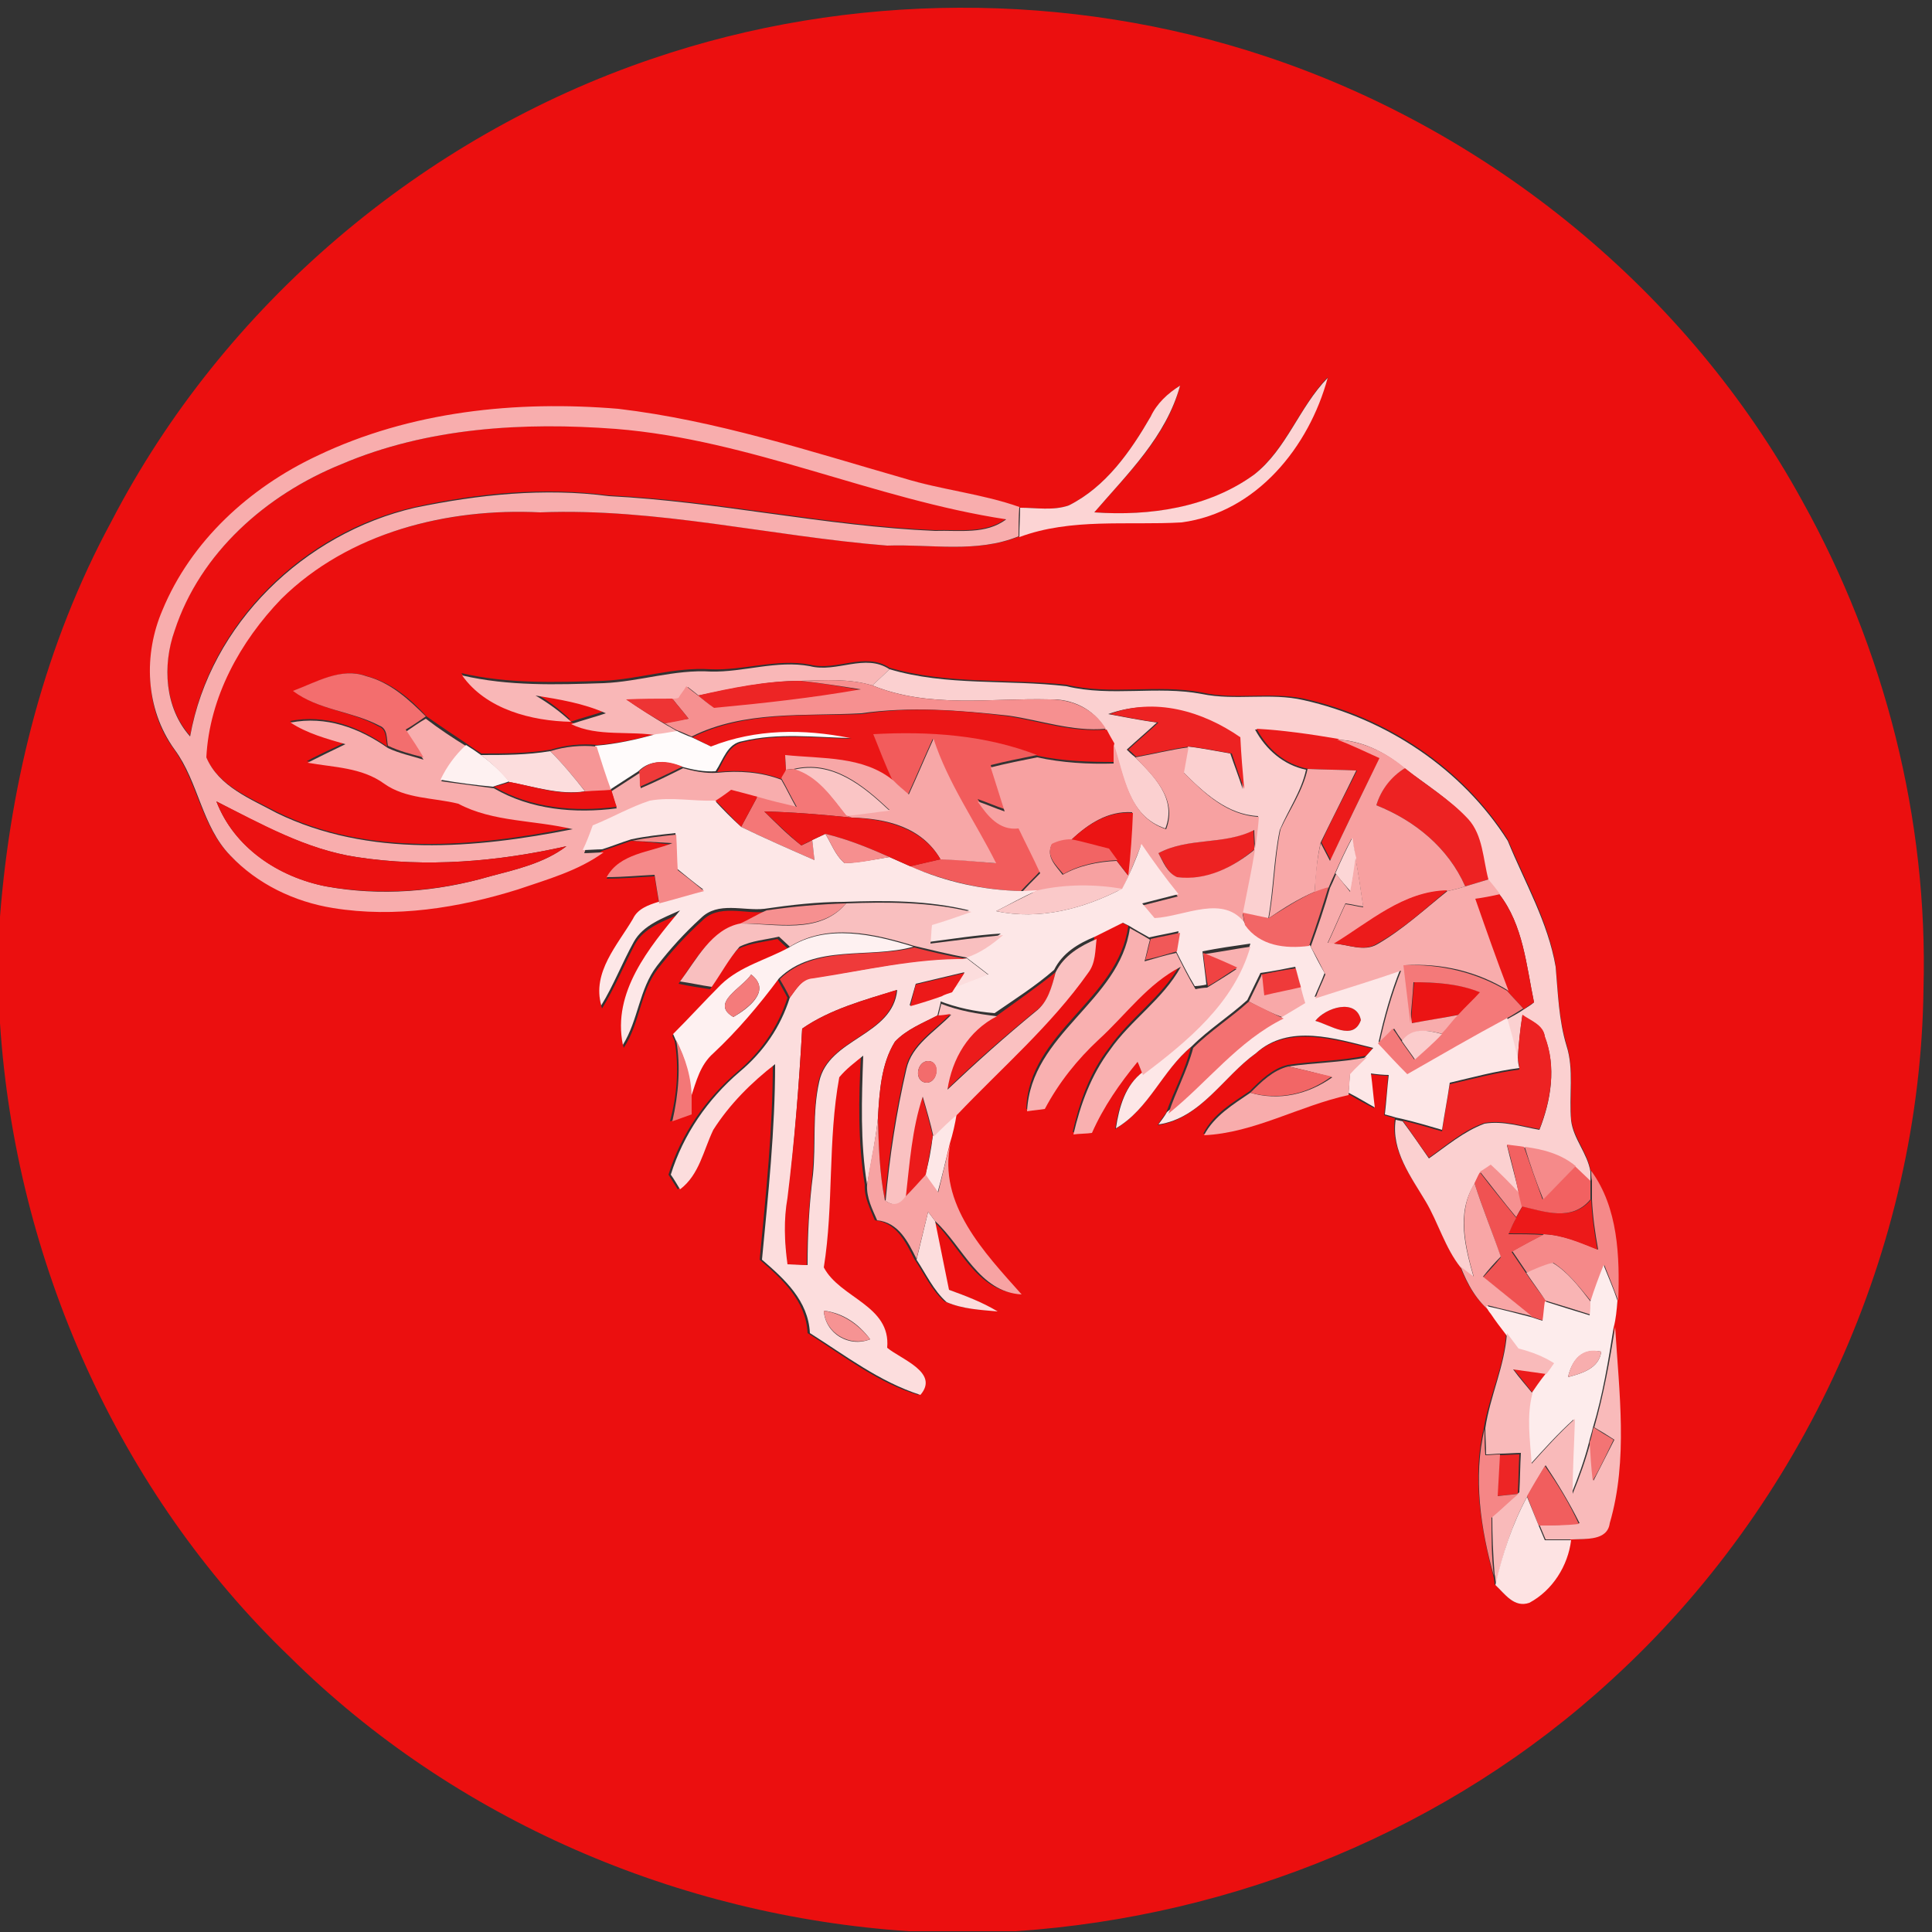<?xml version="1.0" encoding="utf-8"?>
<!-- Generator: Adobe Illustrator 26.0.3, SVG Export Plug-In . SVG Version: 6.00 Build 0)  -->
<svg version="1.1" id="Layer_1" xmlns="http://www.w3.org/2000/svg" xmlns:xlink="http://www.w3.org/1999/xlink" x="0px" y="0px"
	 viewBox="0 0 250 250" style="enable-background:new 0 0 250 250;" xml:space="preserve">
<rect x="0" y="0" width="250" height="250" fill="#333333" stroke="none"/>
<style type="text/css">
	.st0{fill:#EB0F0F;}
	.st1{fill:#FCD4D4;}
	.st2{fill:#F8ADAD;}
	.st3{fill:#F9B7B7;}
	.st4{fill:#F36E6E;}
	.st5{fill:#FBD0D0;}
	.st6{fill:#ED2525;}
	.st7{fill:#F69090;}
	.st8{fill:#EE3434;}
	.st9{fill:#EB1616;}
	.st10{fill:#ED2222;}
	.st11{fill:#FFFBFB;}
	.st12{fill:#EC1A1A;}
	.st13{fill:#F25C5C;}
	.st14{fill:#F7A7A7;}
	.st15{fill:#F7A1A1;}
	.st16{fill:#F7A0A0;}
	.st17{fill:#FEF1F1;}
	.st18{fill:#F69696;}
	.st19{fill:#FCDDDD;}
	.st20{fill:#EF3A3A;}
	.st21{fill:#FAC5C5;}
	.st22{fill:#F8A8A8;}
	.st23{fill:#F47777;}
	.st24{fill:#EB1111;}
	.st25{fill:#EC1616;}
	.st26{fill:#FDE7E7;}
	.st27{fill:#EB1515;}
	.st28{fill:#EB1414;}
	.st29{fill:#F58989;}
	.st30{fill:#F68F8F;}
	.st31{fill:#F26464;}
	.st32{fill:#FCD6D6;}
	.st33{fill:#F8ACAC;}
	.st34{fill:#FAC9C9;}
	.st35{fill:#F26666;}
	.st36{fill:#EC1B1B;}
	.st37{fill:#F9BFBF;}
	.st38{fill:#F9B0B0;}
	.st39{fill:#F15858;}
	.st40{fill:#FAC1C1;}
	.st41{fill:#F04343;}
	.st42{fill:#F47979;}
	.st43{fill:#EC1919;}
	.st44{fill:#F47B7B;}
	.st45{fill:#EB1313;}
	.st46{fill:#F37171;}
	.st47{fill:#FBCCCC;}
	.st48{fill:#F37777;}
	.st49{fill:#F36C6C;}
	.st50{fill:#F7A3A3;}
	.st51{fill:#F26161;}
	.st52{fill:#F58A8A;}
	.st53{fill:#F05252;}
	.st54{fill:#F8A6A6;}
	.st55{fill:#F9B4B4;}
	.st56{fill:#FDECEC;}
	.st57{fill:#F69393;}
	.st58{fill:#F9BABA;}
	.st59{fill:#F8AEAE;}
	.st60{fill:#F58686;}
	.st61{fill:#F37474;}
	.st62{fill:#F15E5E;}
	.st63{fill:#FDE3E3;}
</style>
<g id="_x23_eb0f0fff">
	<path class="st0" d="M84.4,7.6c25.5-8.7,53.9-8.8,79.4-0.3c29.2,9.7,54.6,30.5,69.4,57.5c10.7,19.2,16.3,41.2,15.7,63.1
		c-0.4,33.7-15.5,66.8-40.4,89.5c-21,19.3-48.7,30.6-77.1,32.5h-13.8c-29.8-2-58.8-14.4-80.1-35.5C15.3,193.1,2,163.1,0,132.4v-13.8
		c1.4-17.8,5.9-35.4,14.4-51.1C28.9,39.5,54.6,17.7,84.4,7.6 M162.3,61.4c-5.9,4.4-13.6,5.4-20.7,4.9c4.3-5,9.4-9.8,11.1-16.4
		c-1.6,1-2.9,2.3-3.8,4c-2.6,4.5-5.8,9.1-10.6,11.5c-2,0.7-4.2,0.3-6.3,0.3c-4.9-1.7-10-2.3-14.9-3.7c-12.2-3.5-24.4-7.5-37-9
		c-13.2-1.1-27,0.3-39,6.1c-8.7,4.1-16.3,11-20,20c-2.4,5.7-2.4,12.6,1.3,17.7c3.1,4.2,3.6,9.9,7.2,13.7c3.5,3.7,8.3,6,13.3,6.8
		c8,1.4,16.2,0.1,23.9-2.4c3.8-1.2,7.8-2.3,11.1-4.8c1.3-0.4,2.6-0.9,3.8-1.3c1.8,0.1,3.5,0.3,5.3,0.5c-3,1.1-6.8,1.3-8.5,4.4
		c2.1,0,4.1-0.2,6.2-0.3c0.2,1.2,0.4,2.5,0.6,3.7c-1.3,0.3-2.7,0.9-3.3,2.2c-2.1,3.4-5.4,6.9-4.1,11.2c1.6-2.6,2.8-5.5,4.2-8.2
		c1.2-2.3,3.8-3.1,6-4.1c-4,4.9-8.8,10.7-7.4,17.4c2.1-3.1,2.1-7.2,4.4-10.2c1.7-2.2,3.6-4.3,5.7-6.2c2.2-2.3,5.5-0.9,8.2-1.2
		c-1.2,0.5-2.3,1.2-3.4,1.8c-3.7,0.7-5.8,4.7-7.8,7.5c1.4,0.3,2.7,0.5,4.1,0.7c1.1-1.8,2.2-3.7,3.6-5.2c1.6-0.8,3.4-0.9,5.1-1.3
		c0.3,0.3,1.1,1,1.4,1.3c-2.9,1.7-6.3,2.5-8.8,4.8c-2.1,2.1-4.1,4.2-6.2,6.4l0.3,0.7c0.6,3.5,0.3,7-0.6,10.4
		c0.6-0.2,1.9-0.7,2.5-0.9c0-0.5,0-1.5,0-2.1c0.7-2,1.2-4.2,2.9-5.7c3.1-3,5.9-6.3,8.5-9.7c0.3,0.6,1,1.8,1.3,2.4
		c-1.2,3.8-3.5,7.1-6.5,9.6c-4.1,3.5-7.3,8.1-8.9,13.3c0.3,0.5,0.9,1.4,1.2,1.9c2.5-1.9,3-5.1,4.3-7.7c2.2-3.3,4.9-6.1,8-8.5
		c0,8.4-0.9,16.9-1.7,25.3c2.9,2.5,6,5.3,6.2,9.5c4.6,2.9,9,6.4,14.3,8c2.5-2.9-2.4-4.6-4.3-6.1c0.5-5.4-6.1-6.4-8.2-10.4
		c1.3-8.2,0.5-16.5,2-24.6c0.9-1.1,2-1.9,3.1-2.8c-0.3,5.6-0.4,11.2,0.5,16.7c-0.1,1.6,0.7,3.1,1.3,4.6c2.8,0.3,4,2.8,5.1,5
		c1.3,1.9,2.2,4,3.9,5.5c2.1,0.9,4.4,1.1,6.6,1.2c-2-1.2-4.1-2-6.3-2.8c-0.6-3-1.2-5.9-1.8-8.9c3.5,3.3,5.6,9.2,11.2,9.5
		c-4.8-5.4-10.9-11.7-9.2-19.6c0.3-1.3,0.6-2.6,0.9-3.9c5.7-6,12.1-11.5,16.9-18.3c1-1.2,0.9-2.9,1.1-4.4c1.2-0.6,2.4-1.2,3.6-1.8
		l0.8,0.4c-1.3,9.6-12.9,13.7-13.2,23.7c0.6-0.1,1.7-0.2,2.3-0.3c1.8-3.4,4.2-6.4,7-9c3.5-3.2,6.3-7.2,10.6-9.4
		c-2.3,4.2-6.5,6.9-9.2,10.8c-2.5,3.2-3.8,7-4.7,10.9c0.6-0.1,1.8-0.1,2.4-0.2c1.4-3.4,3.5-6.4,5.9-9.2c0.2,0.4,0.5,1.3,0.7,1.7
		c-2.3,1.7-3.1,4.6-3.5,7.3c4.3-2.5,6-7.5,9.8-10.6c-0.7,3-2.2,5.6-3.2,8.5c-0.3,0.4-0.9,1.2-1.1,1.6c5.5-0.8,8.4-6.2,12.6-9.2
		c4.2-3.8,10.3-1.9,15.2-0.7l-0.8,0.9c-3.4,0.7-6.8,0.7-10.2,1.2c-2,0.5-3.5,2-4.9,3.4c-2.2,1.5-4.7,2.9-6,5.5
		c6.6-0.3,12.4-3.8,18.7-5.2c1.1,0.7,2.2,1.3,3.4,1.9c-0.2-1.5-0.3-2.9-0.5-4.4c0.6,0.1,1.7,0.2,2.3,0.2c-0.1,1.7-0.3,3.4-0.5,5.1
		c0.3,0.1,1,0.3,1.4,0.4c-0.6,4,1.9,7.3,3.9,10.6c1.7,2.7,2.5,6,4.5,8.5c0.9,2.3,2.1,4.5,4.1,6c0.6,0.9,1.2,1.8,1.9,2.6
		c-0.2,4.3-2.2,8.2-2.9,12.4c-1.5,6.2-0.4,12.9,1.2,19c0.1,0.3,0.2,0.9,0.2,1.2c1.3,1.1,2.4,3.1,4.4,2.3c3-1.6,5-4.7,5.4-8.1
		c1.8-0.1,4.6,0.2,4.9-2.1c2.3-8.2,1.2-17,0.7-25.4c0.2-1.2,0.4-2.3,0.5-3.5c0.2-5.7,0-12-3.5-16.8c-0.4-2.3-2.2-4.2-2.5-6.6
		c-0.2-3.2,0.4-6.5-0.6-9.7c-1-3.3-1.1-6.8-1.4-10.2c-1-5.8-4-11-6.2-16.3c-5.9-9.3-15.7-15.8-26.4-18.2c-4.4-0.9-8.9,0.2-13.2-0.8
		c-5.8-1.1-11.8,0.4-17.5-1c-7.6-0.8-15.4,0-22.9-2.2c-3.2-2.1-6.9,0.5-10.3-0.4c-4.3-0.8-8.6,0.8-12.9,0.6
		c-4.7-0.3-9.2,1.3-13.9,1.5c-6.1,0.2-12.3,0.4-18.3-1c3,4.4,9,5.9,14.1,6c-1.4-1.3-2.9-2.5-4.6-3.4c3.1,0.4,6.2,1,9.1,2.3
		c-1.5,0.5-3,0.9-4.5,1.4c3.6,1.7,7.6,0.8,11.4,1.5c-2.6,0.7-5.2,1.3-7.9,1.5c-2-0.2-4.1,0-6,0.6c-3,0.5-6,0.5-9,0.5
		c-0.5-0.3-1.4-0.9-1.8-1.2c-1.8-1.2-3.6-2.4-5.3-3.6c-2.1-2.3-4.6-4.4-7.7-5.2c-3.3-1.2-6.5,0.8-9.5,1.9C41.2,91.9,45.5,92,49,94
		c1.1,0.4,0.9,1.7,1.1,2.6c-3.7-2.6-8-4.2-12.6-3.3c2.2,1.4,4.7,2.1,7.1,2.8c-1.6,0.8-3.3,1.5-4.9,2.4c3.4,0.6,7,0.7,9.9,2.7
		c2.8,2,6.4,1.8,9.6,2.6c4.6,2.4,9.9,2.2,14.8,3.3c-12.6,2.5-26.4,3.8-38.3-2.1c-3.4-1.8-7.6-3.4-9.1-7.2c0.4-7.7,4.3-15,9.7-20.5
		C45.2,68.9,58,65.7,70,66.3c15.1-0.6,29.9,3.1,44.9,4.3c5.6-0.2,11.6,1,17-1.2c6.8-2.4,14-1.5,21-1.9c9.6-1.3,16.4-9.8,18.9-18.7
		C168.1,52.7,166.5,58,162.3,61.4z"/>
	<path class="st0" d="M44.1,60.1c11.2-4.8,23.6-5.5,35.6-4.7c17.3,1.4,33.3,9.1,50.5,11.7c-2.6,2-6.2,1.4-9.2,1.5
		c-14.1-0.6-28-3.8-42.2-4.5c-8.4-1.1-16.9-0.3-25.1,1.5c-14.3,3.2-26.5,14.9-29.1,29.6c-3.3-3.7-3.6-9.2-2-13.7
		C25.9,71.5,34.5,64,44.1,60.1z"/>
</g>
<g id="_x23_fcd4d4ff">
	<path class="st1" d="M162.3,61.4c4.2-3.3,5.8-8.7,9.5-12.5c-2.4,8.9-9.2,17.4-18.9,18.7c-7,0.4-14.3-0.6-21,1.9
		c0-1.3,0.1-2.6,0.1-3.8c2.1,0,4.3,0.4,6.3-0.3c4.8-2.4,8-7,10.6-11.5c0.8-1.7,2.2-3,3.8-4c-1.8,6.6-6.8,11.4-11.1,16.4
		C148.8,66.8,156.4,65.7,162.3,61.4z"/>
</g>
<g id="_x23_f8adadff">
	<path class="st2" d="M41,59c12.1-5.8,25.8-7.2,39-6.1c12.7,1.5,24.8,5.5,37,9c4.9,1.5,10.1,2,14.9,3.7c-0.1,1.3-0.1,2.6-0.1,3.8
		c-5.4,2.2-11.3,1-17,1.2c-15-1.2-29.8-4.9-44.9-4.3c-12-0.6-24.8,2.6-33.5,11.2c-5.3,5.5-9.3,12.7-9.7,20.5
		c1.6,3.8,5.8,5.4,9.1,7.2c11.9,5.8,25.7,4.6,38.3,2.1c-4.9-1.2-10.3-0.9-14.8-3.3c-3.2-0.8-6.8-0.6-9.6-2.6
		c-2.9-2.1-6.5-2.1-9.9-2.7c1.6-0.8,3.2-1.6,4.9-2.4c-2.4-0.7-5-1.4-7.1-2.8c4.6-0.9,8.9,0.7,12.6,3.3c1.5,0.7,3,1,4.6,1.5
		c-0.8-1.2-1.5-2.4-2.3-3.6c0.9-0.6,1.7-1.2,2.6-1.7c1.7,1.3,3.5,2.5,5.3,3.6c-1.4,1.3-2.5,2.8-3.3,4.5c2.3,0.3,4.5,0.6,6.8,0.9
		c4.8,2.8,10.5,3.3,15.9,2.6c-0.2-0.6-0.5-1.7-0.7-2.2c1.2-0.8,2.5-1.6,3.7-2.4c0,0.5,0.1,1.5,0.1,2c1.9-0.8,3.7-1.7,5.5-2.6
		c1.4,0.4,2.9,0.7,4.4,0.6c2.8-0.3,5.7-0.1,8.3,0.9c0.7,1.2,1.3,2.5,2,3.7c-1.7-0.4-3.4-0.8-5.1-1.3c-1.1-0.3-2.3-0.6-3.4-0.9
		c-0.5,0.3-1.5,1-2,1.4c-2.8,0.1-5.6-0.5-8.4,0c-2.6,0.8-4.9,2.2-7.4,3.2c-0.4,1.1-0.8,2.2-1.2,3.4c0.6,0,1.9-0.1,2.5-0.1
		c-3.3,2.4-7.3,3.5-11.1,4.8c-7.7,2.4-15.9,3.7-23.9,2.4c-5-0.8-9.8-3.1-13.3-6.8c-3.7-3.8-4.1-9.5-7.2-13.7
		C18.7,91.6,18.6,84.6,21,79C24.7,70,32.3,63.1,41,59 M44.1,60.1C34.5,64,25.9,71.5,22.6,81.6c-1.6,4.5-1.3,10,2,13.7
		c2.6-14.6,14.8-26.3,29.1-29.6c8.2-1.7,16.7-2.6,25.1-1.5c14.1,0.7,28,3.9,42.2,4.5c3.1-0.1,6.6,0.5,9.2-1.5
		c-17.1-2.6-33.1-10.3-50.5-11.7C67.8,54.6,55.3,55.3,44.1,60.1 M28,103.7c2.3,6,8.1,9.8,14.2,11c7,1.3,14.4,0.7,21.2-1.3
		c3.4-0.9,7-1.7,9.9-3.9c-8.9,2-18.1,2.8-27.2,1.4C39.6,109.9,33.8,106.7,28,103.7z"/>
</g>
<g id="_x23_f9b7b7ff">
	<path class="st3" d="M104.8,86.2c3.5,0.9,7.1-1.7,10.3,0.4c-0.7,0.7-1.5,1.4-2.2,2.1c-3-0.9-6.1-0.7-9.2-0.6c-4.5,0-9,1-13.3,1.9
		c-0.5-0.4-1-0.8-1.4-1.1c-0.3,0.4-0.8,1.1-1,1.5c-0.2,0-0.6,0-0.8,0.1c-2,0-4,0-6,0.1c1.6,1.1,3.3,2.2,5,3.2
		c0.4,0.2,1.2,0.7,1.6,0.9c-0.8,0.2-1.7,0.3-2.5,0.5c-3.8-0.7-7.9,0.2-11.4-1.5c1.5-0.5,3-0.9,4.5-1.4c-2.9-1.3-6-1.8-9.1-2.3
		c1.7,1,3.2,2.1,4.6,3.4c-5.1-0.1-11-1.6-14.1-6c6,1.4,12.2,1.2,18.3,1c4.7-0.2,9.2-1.8,13.9-1.5C96.2,87,100.5,85.4,104.8,86.2z"/>
</g>
<g id="_x23_f36e6eff">
	<path class="st4" d="M37.9,89.4c3-1.1,6.2-3.1,9.5-1.9c3.1,0.8,5.5,3,7.7,5.2c-0.9,0.6-1.7,1.2-2.6,1.7c0.8,1.2,1.6,2.4,2.3,3.6
		c-1.6-0.4-3.1-0.8-4.6-1.5c-0.2-0.9,0-2.2-1.1-2.6C45.5,92,41.2,91.9,37.9,89.4z"/>
</g>
<g id="_x23_fbd0d0ff">
	<path class="st5" d="M112.9,88.7c0.7-0.7,1.5-1.4,2.2-2.1c7.4,2.2,15.3,1.3,22.9,2.2c5.8,1.4,11.7-0.1,17.5,1
		c4.4,0.9,8.9-0.2,13.2,0.8c10.7,2.4,20.5,8.9,26.4,18.2c2.2,5.4,5.2,10.5,6.2,16.3c0.3,3.4,0.4,6.9,1.4,10.2c1,3.1,0.3,6.5,0.6,9.7
		c0.3,2.4,2.1,4.2,2.5,6.6c0,0.3,0,1,0,1.3c-0.5-0.5-1.5-1.4-2-1.9c-1.9-1.6-4.3-2.2-6.6-2.5c-0.6-0.1-1.7-0.2-2.2-0.3
		c0.5,2.1,1.1,4.2,1.6,6.4c-1.2-1.3-2.4-2.5-3.7-3.7c-0.4,0.2-1.1,0.6-1.4,0.9c-0.2,0.3-0.5,1.1-0.7,1.4c-2.4,3.8-1.2,8.2-0.1,12.1
		c-0.4-0.3-1.3-0.9-1.7-1.3c-2-2.5-2.9-5.8-4.5-8.5c-1.9-3.2-4.5-6.6-3.9-10.6l0.9,0.2c1.2,1.6,2.3,3.2,3.4,4.8
		c2.3-1.6,4.5-3.5,7.2-4.5c2.4-0.4,4.8,0.4,7.1,0.8c1.5-3.8,2.2-8.1,0.7-12c-0.2-1.5-1.8-2.1-2.9-2.8c-0.3,1.9-0.5,3.8-0.6,5.8
		c-0.4-1.8-0.9-3.5-1.4-5.3c0.7-0.4,1.5-0.8,2.2-1.3c0.3-0.2,1-0.6,1.3-0.9c-1-4.8-1.4-10-4.5-14c-0.5-0.6-1-1.2-1.5-1.9
		c-0.7-2.6-0.7-5.7-2.6-7.8c-2.4-2.6-5.4-4.5-8.2-6.6c-2.5-2.1-5.5-3.6-8.8-3.7c-3.5-0.6-6.9-1.2-10.5-1.3c1.4,2.6,3.7,4.6,6.6,5.2
		c-0.6,2.8-2.3,5.2-3.4,7.8c-0.8,3.8-0.8,7.7-1.5,11.5c-1.1-0.2-2.3-0.4-3.4-0.7c0.8-4.2,1.8-8.3,2.1-12.6c-4-0.2-7-3-9.7-5.7
		c0.2-1.1,0.4-2.2,0.6-3.3c1.8,0.2,3.7,0.6,5.5,0.9c0.5,1.5,1.1,3,1.6,4.6c-0.2-2.2-0.3-4.5-0.5-6.7c-4.9-3.3-11.1-5.1-16.9-3
		c2.1,0.4,4.2,0.8,6.3,1.1c-1.3,1.2-2.6,2.3-3.9,3.5c0.2,0.2,0.7,0.7,1,0.9c2.5,2.5,5.5,5.4,4,9.3c-4.9-1.6-5.4-7-6.8-11.1
		c-0.2-0.4-0.7-1.3-1-1.8c-1.5-2.6-4.3-3.9-7.2-3.8C128.2,90.3,120.3,91.7,112.9,88.7z"/>
</g>
<g id="_x23_ed2525ff">
	<path class="st6" d="M90.3,90c4.4-1,8.8-1.9,13.3-1.9c2.6,0.3,5.2,0.7,7.8,1.2c-6.3,1.1-12.7,1.8-19,2.4C92,91.3,90.9,90.5,90.3,90
		z"/>
	<path class="st6" d="M194,188.3c0.7,0,2-0.1,2.6-0.1c-0.1,1.7-0.1,3.4-0.2,5.1c-0.7,0.1-2,0.2-2.7,0.3
		C193.9,191.9,193.9,190.1,194,188.3z"/>
</g>
<g id="_x23_f69090ff">
	<path class="st7" d="M103.7,88.1c3.1-0.1,6.2-0.3,9.2,0.6c7.3,3,15.3,1.6,23,1.8c2.9,0,5.7,1.3,7.2,3.8c-4.3,0.4-8.4-1.1-12.6-1.7
		c-6.3-0.7-12.8-1.2-19.1-0.3c-7.3,0.4-15.1-0.4-21.9,3c-0.7-0.3-1.3-0.6-1.9-0.8c-0.4-0.2-1.2-0.7-1.6-0.9c0.8-0.2,2.3-0.5,3.1-0.6
		c-0.7-0.9-1.4-1.7-2.1-2.6c0.2,0,0.6,0,0.8-0.1c0.2-0.4,0.8-1.1,1-1.5c0.5,0.4,1,0.8,1.4,1.1c0.5,0.4,1.6,1.3,2.2,1.7
		c6.4-0.6,12.7-1.3,19-2.4C108.9,88.8,106.3,88.4,103.7,88.1z"/>
	<path class="st7" d="M99.2,117.8c3.4-0.5,6.9-0.8,10.3-0.9c-3.5,4-9.1,2.5-13.7,2.6C96.9,119,98,118.3,99.2,117.8z"/>
	<path class="st7" d="M191.5,151.6c0.4-0.2,1.1-0.7,1.4-0.9c1.3,1.2,2.5,2.4,3.7,3.7c0.1,0.4,0.3,1.2,0.4,1.7
		c-0.2,0.3-0.6,1-0.8,1.4C194.6,155.6,193.1,153.6,191.5,151.6z"/>
</g>
<g id="_x23_ee3434ff">
	<path class="st8" d="M81,90.5c2-0.1,4-0.1,6-0.1c0.7,0.9,1.4,1.7,2.1,2.6c-0.8,0.2-2.3,0.5-3.1,0.6C84.3,92.7,82.6,91.6,81,90.5z"
		/>
</g>
<g id="_x23_eb1616ff">
	<path class="st9" d="M89.6,95.4c6.8-3.4,14.5-2.7,21.9-3c6.3-1,12.8-0.5,19.1,0.3c4.2,0.7,8.3,2.1,12.6,1.7c0.2,0.4,0.7,1.3,1,1.8
		c0,0.6,0,1.8,0,2.4c-3.3,0-6.6-0.1-9.9-0.8c-6.8-2.6-14.1-3.1-21.2-2.7c0.8,2,1.6,4.1,2.5,6c-3.9-3.3-9.2-2.8-14-3.3
		c0,0.5,0.1,1.4,0.1,1.9c-0.1,0.3-0.4,0.8-0.6,1.1c-2.7-1-5.5-1.2-8.3-0.9c0.9-1.5,1.5-3.6,3.5-3.9c4.5-1.1,9.3-0.5,13.9-0.4
		c-6-1.2-12.3-1.2-18,1.1C91.4,96.3,90.2,95.7,89.6,95.4z"/>
</g>
<g id="_x23_ed2222ff">
	<path class="st10" d="M143.6,92.4c5.8-2.2,12-0.4,16.9,3c0.1,2.2,0.3,4.5,0.5,6.7c-0.6-1.5-1.1-3.1-1.6-4.6
		c-1.8-0.3-3.7-0.7-5.5-0.9c-2.3,0.3-4.6,0.9-6.9,1.3c-0.2-0.2-0.7-0.7-1-0.9c1.3-1.2,2.6-2.3,3.9-3.5
		C147.8,93.2,145.7,92.8,143.6,92.4z"/>
	<path class="st10" d="M178.1,104.2c0.6-2,1.8-3.7,3.7-4.8c2.7,2.2,5.8,4,8.2,6.6c1.9,2.1,1.9,5.2,2.6,7.8c-1,0.3-2,0.6-3,0.9
		C187.4,109.7,183.1,106.2,178.1,104.2z"/>
	<path class="st10" d="M149.9,110.4c3.8-2.1,8.4-1,12.3-3c0,0.6,0.1,1.9,0.1,2.5c-2.8,2.4-6.3,4.2-10.1,3.6
		C151.1,112.9,150.6,111.6,149.9,110.4z"/>
	<path class="st10" d="M197,131.3c1.1,0.8,2.7,1.3,2.9,2.8c1.5,3.9,0.8,8.2-0.7,12c-2.3-0.4-4.7-1.2-7.1-0.8
		c-2.7,0.9-4.9,2.9-7.2,4.5c-1.2-1.6-2.2-3.2-3.4-4.8c1.7,0.4,3.4,0.9,5.1,1.4c0.3-2.1,0.7-4.1,1-6.1c3-0.7,6-1.5,9-1.9
		c0-0.3-0.1-1-0.2-1.3C196.5,135.1,196.7,133.2,197,131.3z"/>
</g>
<g id="_x23_fffbfbff">
	<path class="st11" d="M87.6,94.6c0.7,0.3,1.3,0.6,1.9,0.8c0.6,0.3,1.9,0.9,2.5,1.2c5.8-2.3,12-2.3,18-1.1
		c-4.6-0.1-9.3-0.7-13.9,0.4c-2,0.3-2.5,2.4-3.5,3.9c-1.5,0.1-3-0.2-4.4-0.6c-1.9-0.7-4-1-5.6,0.6c-1.2,0.8-2.5,1.6-3.7,2.4
		c-0.7-1.9-1.3-3.8-1.9-5.7c2.7-0.2,5.3-0.8,7.9-1.5C86,94.9,86.8,94.7,87.6,94.6z"/>
</g>
<g id="_x23_ec1a1aff">
	<path class="st12" d="M162.6,94.3c3.5,0.2,7,0.7,10.5,1.3c1.8,0.8,3.6,1.6,5.5,2.4c-2.2,4.4-4.4,8.8-6.4,13.3
		c-0.3-0.6-0.9-1.7-1.2-2.3c1.4-3.2,3.1-6.2,4.6-9.3c-2.1-0.1-4.2-0.1-6.3-0.2C166.2,98.9,164,96.9,162.6,94.3z"/>
</g>
<g id="_x23_f25c5cff">
	<path class="st13" d="M113,95c7.2-0.4,14.5,0.1,21.2,2.7c-2,0.4-4,0.8-6,1.3c0.6,1.9,1.2,3.8,1.8,5.7c-1.2-0.4-2.3-0.9-3.5-1.3
		c1.2,1.9,2.8,3.8,5.3,3.5c1,1.9,1.9,3.9,2.8,5.8c-0.8,0.9-1.7,1.7-2.5,2.6c-4.9-0.1-9.8-1.3-14.4-3.2c1.3-0.3,2.6-0.6,3.9-0.9
		c2.4,0,4.8,0.3,7.2,0.5c-2.7-5.4-6.2-10.3-8.1-16.1c-1.1,2.4-2.1,4.8-3.2,7.2c-0.7-0.6-1.3-1.2-2-1.8C114.6,99.1,113.8,97,113,95z"
		/>
</g>
<g id="_x23_f7a7a7ff">
	<path class="st14" d="M117.6,102.8c1.1-2.4,2.1-4.8,3.2-7.2c1.9,5.8,5.4,10.7,8.1,16.1c-2.4-0.2-4.8-0.4-7.2-0.5
		c-2.4-4.2-7-5.3-11.5-5.4l-0.7-0.3c1.9-0.2,3.7-0.5,5.6-0.7c-3.4-3.2-7.4-6.5-12.4-5.3l-1,0.1c0-0.5-0.1-1.5-0.1-1.9
		c4.8,0.5,10.1,0.1,14,3.3C116.2,101.6,116.9,102.2,117.6,102.8z"/>
</g>
<g id="_x23_f7a1a1ff">
	<path class="st15" d="M144.1,96.2c1.4,4.1,1.9,9.5,6.8,11.1c1.5-3.9-1.6-6.8-4-9.3c2.3-0.4,4.6-1,6.9-1.3c-0.2,1.1-0.4,2.2-0.6,3.3
		c2.7,2.7,5.6,5.5,9.7,5.7c-0.3,4.2-1.3,8.4-2.1,12.6c0.1,0.4,0.2,1.2,0.3,1.6c-2.8-4-7.9-1-11.8-0.8c-0.4-0.5-1.2-1.4-1.6-1.9
		c1.6-0.4,3.1-0.8,4.7-1.2c-1.7-2.1-3.3-4.3-4.8-6.5c-0.8,2-1.5,3.9-2.5,5.8c-3.6-0.6-7.3-0.6-10.9,0.2c-0.5,0-1.6,0.1-2.1,0.1
		c0.8-0.9,1.6-1.7,2.5-2.6c-0.9-2-1.9-3.9-2.8-5.8c-2.5,0.3-4-1.6-5.3-3.5c1.2,0.4,2.3,0.9,3.5,1.3c-0.6-1.9-1.2-3.8-1.8-5.7
		c2-0.5,4-0.9,6-1.3c3.2,0.7,6.6,0.9,9.9,0.8C144.1,97.9,144.1,96.8,144.1,96.2 M138.6,108.7c-0.9,0-1.7,0.2-2.5,0.6
		c-0.8,1.6,0.6,2.8,1.4,3.9c2.1-1.2,4.6-1.7,7-1.8c0.4,0.5,1.1,1.4,1.4,1.8c0.3-2.7,0.5-5.4,0.6-8.1
		C143.4,104.9,140.8,106.6,138.6,108.7 M149.9,110.4c0.6,1.1,1.1,2.5,2.4,3.1c3.8,0.5,7.3-1.3,10.1-3.6c0-0.6-0.1-1.9-0.1-2.5
		C158.4,109.4,153.8,108.3,149.9,110.4z"/>
</g>
<g id="_x23_f7a0a0ff">
	<path class="st16" d="M173,95.7c3.3,0.2,6.3,1.6,8.8,3.7c-1.8,1.1-3.1,2.8-3.7,4.8c5,2,9.3,5.5,11.5,10.5c-0.6,0.2-1.7,0.5-2.3,0.6
		c-5.7,0-10,4.1-14.7,6.9l-0.8-0.1c0.8-1.7,1.5-3.4,2.3-5.1c0.8,0.1,1.5,0.3,2.3,0.4c-0.3-2.1-0.6-4.2-1-6.3c-0.1-0.7-0.3-2-0.5-2.6
		c-0.8,1.5-1.5,3-2.2,4.6c-0.2,0.4-0.6,1.3-0.8,1.8c-0.5,0.2-1.4,0.5-1.8,0.6c0.1-2.1,0.3-4.3,0.8-6.4c0.3,0.6,0.9,1.7,1.2,2.3
		c2.1-4.5,4.2-8.8,6.4-13.3C176.7,97.3,174.9,96.4,173,95.7z"/>
</g>
<g id="_x23_fef1f1ff">
	<path class="st17" d="M57,100.9c0.8-1.7,1.9-3.2,3.3-4.5c0.5,0.3,1.4,0.9,1.8,1.2c1.4,1,2.7,2.2,3.8,3.5c-0.5,0.2-1.6,0.5-2.1,0.7
		C61.6,101.6,59.3,101.3,57,100.9z"/>
	<path class="st17" d="M102.1,122.6c4.9-3.1,10.9-1.7,16.1-0.1c-5.7,1.6-12.8-0.4-17.4,4.1c-2.6,3.5-5.4,6.8-8.5,9.7
		c-1.7,1.5-2.2,3.6-2.9,5.7c0-2.6-0.8-5.2-2-7.5l-0.3-0.7c2.1-2.1,4.1-4.3,6.2-6.4C95.8,125,99.2,124.2,102.1,122.6 M94.9,131.6
		c1.9-1.1,5-3.4,2.3-5.5C96.1,127.8,91.8,129.8,94.9,131.6z"/>
</g>
<g id="_x23_f69696ff">
	<path class="st18" d="M71.2,97.2c1.9-0.6,4-0.8,6-0.6c0.6,1.9,1.2,3.8,1.9,5.7c-1.1,0.1-2.2,0.1-3.3,0.2
		C74.3,100.6,72.8,98.8,71.2,97.2z"/>
</g>
<g id="_x23_fcddddff">
	<path class="st19" d="M62.2,97.7c3,0,6,0,9-0.5c1.6,1.6,3.1,3.4,4.5,5.2c-3.3,0.5-6.5-0.6-9.8-1.2C64.8,99.9,63.6,98.7,62.2,97.7z"
		/>
	<path class="st19" d="M105.2,126.5c6.6-0.9,13.2-2.6,19.9-2.5c1,0.8,2.1,1.6,3.1,2.4c-1.7,0.7-3.3,1.3-5,1.9
		c0.5-0.8,1.1-1.7,1.6-2.5c-2.1,0.5-4.2,1-6.3,1.5c-0.2,0.7-0.6,2.1-0.8,2.8c1.4-0.4,2.7-0.8,4.1-1.3l-0.1,1
		c-0.1,0.4-0.3,1.2-0.4,1.6c-1.9,1-4,1.8-5.5,3.4c-1.8,2.9-2,6.6-2.2,9.9c-0.3,2.9-0.9,5.7-1.4,8.6c-0.9-5.5-0.7-11.1-0.5-16.7
		c-1.1,0.9-2.2,1.7-3.1,2.8c-1.5,8.2-0.7,16.5-2,24.6c2.1,4,8.7,4.9,8.2,10.4c1.8,1.5,6.8,3.2,4.3,6.1c-5.3-1.7-9.7-5.1-14.3-8
		c-0.2-4.2-3.3-7-6.2-9.5c0.8-8.4,1.7-16.8,1.7-25.3c-3.1,2.4-5.9,5.2-8,8.5c-1.3,2.7-1.8,5.8-4.3,7.7c-0.3-0.5-0.9-1.5-1.2-1.9
		c1.6-5.2,4.8-9.8,8.9-13.3c3.1-2.6,5.3-5.8,6.5-9.6C103,128,103.8,126.6,105.2,126.5 M103.8,133.1c-0.4,7.3-1,14.6-1.8,21.9
		c-0.5,2.9-0.5,5.8,0,8.6c0.6,0,1.9,0,2.5,0.1c0-3.9,0.2-7.8,0.7-11.7c0.4-4-0.1-8,0.8-12c1.2-5.7,9.5-5.9,10.1-11.9
		C111.8,129.4,107.4,130.6,103.8,133.1 M106.6,169.6c0.2,3,3.3,4.8,6,3.7C111.1,171.3,109.1,169.9,106.6,169.6z"/>
	<path class="st19" d="M120.1,156.8c0.2,0.3,0.7,0.9,0.9,1.2c0.6,3,1.2,5.9,1.8,8.9c2.2,0.8,4.3,1.6,6.3,2.8
		c-2.2-0.2-4.5-0.3-6.6-1.2c-1.7-1.5-2.7-3.7-3.9-5.5C119.1,160.9,119.6,158.9,120.1,156.8z"/>
</g>
<g id="_x23_ef3a3aff">
	<path class="st20" d="M82.7,99.8c1.6-1.6,3.7-1.4,5.6-0.6c-1.8,0.9-3.7,1.8-5.5,2.6C82.8,101.3,82.8,100.3,82.7,99.8z"/>
	<path class="st20" d="M100.9,126.7c4.6-4.5,11.7-2.6,17.4-4.1c2.3,0.6,4.5,1.1,6.8,1.5c-6.7-0.1-13.3,1.5-19.9,2.5
		c-1.5,0.1-2.2,1.5-3,2.5C101.9,128.4,101.2,127.2,100.9,126.7z"/>
	<path class="st20" d="M163.2,126.1c1.5-0.3,3-0.6,4.5-0.8c0.2,0.6,0.5,1.9,0.7,2.5c-1.6,0.4-3.2,0.7-4.9,1.1
		C163.4,128.1,163.3,126.8,163.2,126.1z"/>
</g>
<g id="_x23_fac5c5ff">
	<path class="st21" d="M102.7,99.6c5-1.2,9,2.1,12.4,5.3c-1.8,0.2-3.7,0.5-5.6,0.7C107.6,103.2,105.8,100.5,102.7,99.6z"/>
</g>
<g id="_x23_f8a8a8ff">
	<path class="st22" d="M169.2,99.5c2.1,0.1,4.2,0.1,6.3,0.2c-1.5,3.1-3.1,6.2-4.6,9.3c-0.5,2.1-0.6,4.2-0.8,6.4
		c-2.1,0.9-4,2.1-5.9,3.4c0.7-3.8,0.7-7.7,1.5-11.5C166.9,104.7,168.6,102.3,169.2,99.5z"/>
	<path class="st22" d="M161.6,129.6c0.6-1.2,1.1-2.3,1.7-3.5c0.1,0.7,0.2,2,0.3,2.7c1.6-0.4,3.3-0.7,4.9-1.1
		c0.2,0.6,0.5,1.7,0.6,2.2c-1,0.6-2,1.2-3,1.8C164.5,131.1,163.1,130.4,161.6,129.6z"/>
</g>
<g id="_x23_f47777ff">
	<path class="st23" d="M101.7,99.6l1-0.1c3.1,0.9,4.9,3.6,6.8,6l0.7,0.3c-3.8-0.4-7.5-0.7-11.3-0.8c1.5,1.5,3.1,3.1,4.8,4.4
		c0.4-0.2,1.1-0.5,1.4-0.7c0.1,0.6,0.2,1.9,0.3,2.6c-3.2-1.4-6.4-2.8-9.5-4.3c0.7-1.3,1.4-2.6,2.1-3.9c1.7,0.5,3.4,0.9,5.1,1.3
		c-0.7-1.2-1.3-2.5-2-3.7C101.2,100.4,101.6,99.9,101.7,99.6z"/>
</g>
<g id="_x23_eb1111ff">
	<path class="st24" d="M66,101.2c3.2,0.6,6.4,1.8,9.8,1.2c1.1-0.1,2.2-0.1,3.3-0.2c0.2,0.6,0.5,1.7,0.7,2.2
		c-5.4,0.7-11.1,0.2-15.9-2.6C64.4,101.7,65.4,101.4,66,101.2z"/>
	<path class="st24" d="M28,103.7c5.8,2.9,11.6,6.2,18.1,7.2c9,1.4,18.3,0.6,27.2-1.4c-2.9,2.2-6.5,3-9.9,3.9
		c-6.9,2-14.2,2.5-21.2,1.3C36,113.5,30.3,109.7,28,103.7z"/>
</g>
<g id="_x23_ec1616ff">
	<path class="st25" d="M92.6,103.6c0.5-0.3,1.5-1,2-1.4c1.2,0.3,2.3,0.6,3.4,0.9c-0.7,1.3-1.4,2.6-2.1,3.9
		C94.8,105.9,93.7,104.7,92.6,103.6z"/>
	<path class="st25" d="M170.2,132.1c1.3-1.7,5.3-3,5.9-0.1C175.1,134.8,172,132.6,170.2,132.1z"/>
</g>
<g id="_x23_fde7e7ff">
	<path class="st26" d="M76.7,106.8c2.5-1,4.9-2.4,7.4-3.2c2.8-0.5,5.6,0.1,8.4,0c1.1,1.2,2.2,2.3,3.4,3.4c3.1,1.5,6.3,2.9,9.5,4.3
		c-0.1-0.6-0.2-1.9-0.3-2.6c0.4-0.2,1.3-0.6,1.7-0.8c0.8,1.3,1.3,2.8,2.5,3.8c2-0.1,3.9-0.5,5.8-0.8c0.9,0.4,1.8,0.8,2.7,1.2
		c4.5,2,9.4,3.1,14.4,3.2c0.5,0,1.6-0.1,2.1-0.1c-1.9,0.8-3.6,1.8-5.4,2.7c5.6,1.2,11.3-0.3,16.3-2.9c1-1.9,1.8-3.8,2.5-5.8
		c1.5,2.2,3.1,4.4,4.8,6.5c-1.6,0.4-3.1,0.8-4.7,1.2c0.4,0.5,1.2,1.4,1.6,1.9c3.9-0.2,9-3.2,11.8,0.8c1.9,2.8,5.2,3.1,8.3,2.7
		c0.6,1.2,1.2,2.4,1.9,3.6c-0.4,1.1-0.9,2.1-1.3,3.1c3.7-1.2,7.4-2.3,11.1-3.6c-1.2,3-2.1,6.2-2.8,9.4c1.3,1.3,2.6,2.7,3.8,4
		c4.3-2.4,8.5-4.9,12.8-7.2c0.5,1.8,1,3.5,1.4,5.3c0,0.3,0.1,1,0.2,1.3c-3.1,0.4-6,1.2-9,1.9c-0.3,2.1-0.7,4.1-1,6.1
		c-1.7-0.5-3.4-1-5.1-1.4l-0.9-0.2c-0.3-0.1-1-0.3-1.4-0.4c0.2-1.7,0.3-3.4,0.5-5.1c-0.6,0-1.7-0.1-2.3-0.2c0.2,1.5,0.3,2.9,0.5,4.4
		c-1.1-0.6-2.2-1.3-3.4-1.9c0.1-0.9,0.1-1.8,0.2-2.7c0.7-0.7,1.5-1.4,2.2-2.2l0.8-0.9c-4.9-1.2-10.9-3.2-15.2,0.7
		c-4.2,3-7.1,8.4-12.6,9.2c0.3-0.4,0.9-1.2,1.1-1.6c5-4,9-9.4,14.9-12.3c1-0.6,2-1.2,3-1.8c-0.2-0.6-0.5-1.7-0.6-2.2
		c-0.2-0.6-0.5-1.9-0.7-2.5c-1.5,0.3-3,0.6-4.5,0.8c-0.6,1.2-1.1,2.3-1.7,3.5c-2.3,2.1-5,3.8-7.2,6c-3.8,3.1-5.5,8.1-9.8,10.6
		c0.4-2.7,1.2-5.6,3.5-7.3c5.8-4.4,11.8-9.3,13.9-16.6c-2.1,0.3-4.2,0.6-6.2,1c0.1,1.1,0.4,3.2,0.5,4.3c-0.4,0.1-1.1,0.2-1.5,0.2
		c-0.9-1.5-1.7-3.1-2.5-4.7c0.1-0.6,0.3-1.8,0.4-2.4c-1.3,0.3-2.5,0.5-3.8,0.8c-0.9-0.5-1.8-1-2.6-1.5l-0.8-0.4
		c-1.2,0.6-2.4,1.2-3.6,1.8c-2.2,0.9-4.2,2.1-5.3,4.3c-2.4,2.1-5.1,3.8-7.7,5.6c-2.5-0.2-4.9-0.7-7.2-1.6l0.1-1
		c0.3-0.1,1-0.4,1.3-0.5c1.7-0.6,3.4-1.3,5-1.9c-1-0.8-2.1-1.6-3.1-2.4c1.8-0.6,3.2-1.7,4.7-2.9c-3.2,0.2-6.3,0.7-9.4,1.1
		c0.1-0.8,0.1-1.6,0.2-2.4c1.7-0.6,3.4-1.1,5.1-1.7c-5.3-1.3-10.8-1.3-16.2-1.1c-3.4,0-6.9,0.4-10.3,0.9c-2.7,0.3-6-1-8.2,1.2
		c-2.1,1.9-4,4-5.7,6.2c-2.3,3-2.4,7-4.4,10.2c-1.4-6.8,3.4-12.6,7.4-17.4c-2.2,1-4.8,1.9-6,4.1c-1.5,2.7-2.6,5.6-4.2,8.2
		c-1.2-4.3,2.1-7.8,4.1-11.2c0.6-1.3,2-1.8,3.3-2.2c1.9-0.6,3.9-1.1,5.8-1.6c-1.2-0.9-2.3-1.8-3.4-2.7c-0.1-1.5-0.1-3.1-0.2-4.6
		c-1.9,0.2-3.8,0.4-5.7,0.8c-1.3,0.4-2.5,0.9-3.8,1.3c-0.6,0-1.9,0.1-2.5,0.1C75.9,109,76.3,107.9,76.7,106.8 M170.2,132.1
		c1.9,0.5,4.9,2.7,5.9-0.1C175.5,129.1,171.5,130.4,170.2,132.1z"/>
	<path class="st26" d="M120.7,147c1-1,2.1-2,3.1-2.9c-0.2,1.3-0.5,2.6-0.9,3.9c-0.5,2.1-1,4.2-1.6,6.4c-0.5-0.8-1.1-1.5-1.6-2.3
		C120.2,150.4,120.5,148.7,120.7,147z"/>
</g>
<g id="_x23_eb1515ff">
	<path class="st27" d="M98.9,105c3.8,0.1,7.5,0.4,11.3,0.8c4.4,0.2,9.1,1.3,11.5,5.4c-1.3,0.3-2.6,0.6-3.9,0.9
		c-0.9-0.4-1.8-0.8-2.7-1.2c-2.7-1.2-5.4-2.3-8.3-3c-0.4,0.2-1.3,0.6-1.7,0.8c-0.4,0.2-1.1,0.5-1.4,0.7
		C102,108,100.5,106.5,98.9,105z"/>
	<path class="st27" d="M190.8,116.3c0.8-0.2,2.4-0.5,3.2-0.6c3.1,4,3.5,9.2,4.5,14c-0.3,0.2-1,0.6-1.3,0.9c-0.7-0.8-1.4-1.5-2.1-2.3
		C193.5,124.3,192.1,120.3,190.8,116.3z"/>
</g>
<g id="_x23_eb1414ff">
	<path class="st28" d="M138.6,108.7c2.2-2.1,4.9-3.8,8-3.5c-0.1,2.7-0.3,5.4-0.6,8.1c-0.4-0.5-1.1-1.4-1.4-1.8
		c-0.3-0.4-0.8-1.1-1.1-1.5C141.8,109.4,140.2,109,138.6,108.7z"/>
	<path class="st28" d="M183,127.1c2.9,0,5.9,0.2,8.6,1.3c-0.9,1-1.9,1.9-2.8,2.9c-2.1,0.4-4.1,0.8-6.2,1.1
		C182.7,130.6,182.8,128.8,183,127.1z"/>
</g>
<g id="_x23_f58989ff">
	<path class="st29" d="M81.8,108.8c1.9-0.4,3.8-0.6,5.7-0.8c0.1,1.5,0.1,3.1,0.2,4.6c1.2,0.9,2.3,1.8,3.4,2.7
		c-1.9,0.5-3.9,1.1-5.8,1.6c-0.2-1.2-0.4-2.4-0.6-3.7c-2.1,0.1-4.1,0.3-6.2,0.3c1.7-3.1,5.6-3.2,8.5-4.4
		C85.4,109,83.6,108.9,81.8,108.8z"/>
	<path class="st29" d="M205.9,151.5c3.5,4.8,3.7,11.1,3.5,16.8c-0.6-1.6-1.2-3.1-1.8-4.6c-0.6,1.6-1.2,3.1-1.7,4.7
		c-1.5-1.8-2.9-3.7-4.9-5c-1.2,0.4-2.3,0.9-3.4,1.3c-0.6-0.9-1.3-1.9-1.9-2.8c1.4-0.8,2.7-1.5,4.1-2.2c2.5,0.1,4.8,1.1,7,2
		c-0.4-2.2-0.7-4.3-0.8-6.5c0-0.6,0-1.8,0-2.4C205.9,152.5,205.9,151.8,205.9,151.5z"/>
</g>
<g id="_x23_f68f8fff">
	<path class="st30" d="M106.8,107.9c2.9,0.7,5.6,1.8,8.3,3c-1.9,0.3-3.9,0.8-5.8,0.8C108.1,110.7,107.6,109.2,106.8,107.9z"/>
</g>
<g id="_x23_f26464ff">
	<path class="st31" d="M136.1,109.2c0.8-0.4,1.6-0.6,2.5-0.6c1.6,0.3,3.2,0.8,4.9,1.2c0.3,0.4,0.8,1.1,1.1,1.5
		c-2.4,0.1-4.9,0.6-7,1.8C136.7,112,135.3,110.8,136.1,109.2z"/>
</g>
<g id="_x23_fcd6d6ff">
	<path class="st32" d="M172.8,113c0.7-1.6,1.4-3.1,2.2-4.6c0.1,0.6,0.3,2,0.5,2.6c-0.2,1.5-0.5,2.9-0.7,4.4
		C174.1,114.6,173.4,113.8,172.8,113z"/>
</g>
<g id="_x23_f8acacff">
	<path class="st33" d="M174.7,115.4c0.3-1.5,0.5-2.9,0.7-4.4c0.4,2.1,0.7,4.2,1,6.3c-0.8-0.1-1.5-0.3-2.3-0.4
		c-0.8,1.7-1.5,3.4-2.3,5.1l0.8,0.1c1.8,0.1,3.9,1.1,5.6,0.1c3.3-1.9,6.1-4.5,9.1-6.9c0.6-0.1,1.7-0.4,2.3-0.6c1-0.3,2-0.6,3-0.9
		c0.5,0.6,1,1.2,1.5,1.9c-0.8,0.2-2.4,0.5-3.2,0.6c1.4,4,2.8,8,4.3,11.9c-4-2.5-8.7-3.6-13.4-3.3c0.2,2.5,0.6,5,0.9,7.5
		c2.1-0.4,4.1-0.7,6.2-1.1c-0.7,0.8-1.4,1.7-2.2,2.5c-1.9-0.5-3.9-0.8-5.2,0.9c-0.4-0.5-0.8-1.1-1.1-1.6c-0.5,0.5-1.5,1.4-1.9,1.9
		c0.7-3.2,1.6-6.4,2.8-9.4c-3.7,1.3-7.4,2.4-11.1,3.6c0.4-1.1,0.9-2.1,1.3-3.1c-0.6-1.2-1.2-2.4-1.9-3.6c0.9-2.5,1.8-5.1,2.5-7.6
		c0.2-0.4,0.6-1.3,0.8-1.8C173.4,113.8,174.1,114.6,174.7,115.4z"/>
	<path class="st33" d="M166.7,138c3.4-0.5,6.9-0.5,10.2-1.2c-0.7,0.7-1.5,1.4-2.2,2.2c-0.1,0.9-0.1,1.8-0.2,2.7
		c-6.4,1.4-12.2,4.9-18.7,5.2c1.3-2.5,3.8-4,6-5.5c3.7,1.1,7.5,0.2,10.6-2C170.5,138.9,168.6,138.4,166.7,138z"/>
</g>
<g id="_x23_fac9c9ff">
	<path class="st34" d="M134.3,115.2c3.6-0.8,7.3-0.8,10.9-0.2c-5,2.6-10.7,4.1-16.3,2.9C130.7,117,132.4,116.1,134.3,115.2z"/>
</g>
<g id="_x23_f26666ff">
	<path class="st35" d="M170.1,115.4c0.5-0.2,1.4-0.5,1.8-0.6c-0.8,2.6-1.6,5.1-2.5,7.6c-3.1,0.4-6.4,0-8.3-2.7
		c-0.1-0.4-0.2-1.2-0.3-1.6c1.1,0.2,2.3,0.5,3.4,0.7C166.1,117.6,168.1,116.3,170.1,115.4z"/>
	<path class="st35" d="M161.8,141.4c1.4-1.4,2.9-2.9,4.9-3.4c1.9,0.4,3.8,0.9,5.6,1.3C169.2,141.6,165.5,142.4,161.8,141.4z"/>
</g>
<g id="_x23_ec1b1bff">
	<path class="st36" d="M172.6,122.1c4.6-2.8,9-6.8,14.7-6.9c-2.9,2.4-5.7,5-9.1,6.9C176.5,123.2,174.5,122.2,172.6,122.1z"/>
	<path class="st36" d="M136.6,125.8c-0.5,1.9-0.9,3.9-2.7,5.1c-3.9,3.2-7.8,6.6-11.4,10.1c0.6-4,2.7-7.7,6.4-9.5
		C131.5,129.6,134.1,127.8,136.6,125.8z"/>
	<path class="st36" d="M117.1,154.9c0.6-4.4,0.8-8.9,2.2-13.1c0.5,1.7,1,3.5,1.4,5.2c-0.3,1.7-0.6,3.4-0.9,5
		C119,153.1,118.1,154,117.1,154.9z"/>
	<path class="st36" d="M195.8,177.1c1.4,0.2,2.9,0.4,4.3,0.6c-0.4,0.6-1.3,1.9-1.8,2.5C197.5,179.2,196.7,178.2,195.8,177.1z"/>
</g>
<g id="_x23_f9bfbfff">
	<path class="st37" d="M109.5,116.9c5.4-0.2,10.9-0.2,16.2,1.1c-1.7,0.6-3.4,1.2-5.1,1.7c-0.1,0.8-0.1,1.6-0.2,2.4
		c3.1-0.4,6.3-0.8,9.4-1.1c-1.4,1.2-2.9,2.3-4.7,2.9c-2.3-0.4-4.6-1-6.8-1.5c-5.2-1.6-11.2-3-16.1,0.1c-0.3-0.3-1.1-1-1.4-1.3
		c-1.7,0.4-3.5,0.5-5.1,1.3c-1.4,1.6-2.4,3.5-3.6,5.2c-1.4-0.2-2.7-0.5-4.1-0.7c2.1-2.8,4.1-6.8,7.8-7.5
		C100.4,119.5,106,121,109.5,116.9z"/>
</g>
<g id="_x23_f9b0b0ff">
	<path class="st38" d="M146.2,120.1c0.9,0.5,1.8,1,2.6,1.5c-0.2,0.7-0.5,2.1-0.7,2.8c1.4-0.4,2.7-0.8,4.1-1.1
		c0.8,1.6,1.6,3.2,2.5,4.7c0.4-0.1,1.1-0.2,1.5-0.2c1.3-0.8,2.6-1.6,3.8-2.4c-1.5-0.6-2.9-1.2-4.4-1.9c2.1-0.3,4.2-0.7,6.2-1
		c-2.1,7.3-8.1,12.2-13.9,16.6c-0.2-0.4-0.5-1.3-0.7-1.7c-2.3,2.8-4.4,5.8-5.9,9.2c-0.6,0.1-1.8,0.1-2.4,0.2
		c0.9-3.9,2.3-7.7,4.7-10.9c2.7-3.9,6.9-6.6,9.2-10.8c-4.3,2.2-7.1,6.2-10.6,9.4c-2.8,2.6-5.2,5.6-7,9c-0.6,0.1-1.7,0.2-2.3,0.3
		C133.4,133.7,144.9,129.6,146.2,120.1z"/>
</g>
<g id="_x23_f15858ff">
	<path class="st39" d="M148.9,121.5c1.3-0.3,2.5-0.5,3.8-0.8c-0.1,0.6-0.3,1.8-0.4,2.4c-1.4,0.4-2.7,0.8-4.1,1.1
		C148.4,123.6,148.7,122.2,148.9,121.5z"/>
</g>
<g id="_x23_fac1c1ff">
	<path class="st40" d="M136.6,125.8c1.1-2.2,3.2-3.4,5.3-4.3c-0.2,1.5-0.1,3.1-1.1,4.4c-4.8,6.8-11.2,12.3-16.9,18.3
		c-1.1,0.9-2.1,1.9-3.1,2.9c-0.4-1.8-0.9-3.5-1.4-5.2c-1.4,4.2-1.7,8.7-2.2,13.1c-0.7,1-1.6,1.1-2.6,0.4c0.5-5.7,1.4-11.5,2.7-17.1
		c0.7-3.1,3.7-4.8,5.8-7c-0.4,0.1-1.3,0.2-1.7,0.2c0.1-0.4,0.3-1.2,0.4-1.6c2.3,0.9,4.7,1.3,7.2,1.6c-3.7,1.9-5.8,5.5-6.4,9.5
		c3.7-3.5,7.5-6.9,11.4-10.1C135.6,129.7,136.1,127.7,136.6,125.8 M120.1,137.3c-1.5,0-1.9,2.7-0.2,2.8
		C121.4,140.1,121.7,137.3,120.1,137.3z"/>
</g>
<g id="_x23_f04343ff">
	<path class="st41" d="M155.7,123.3c1.5,0.6,2.9,1.2,4.4,1.9c-1.3,0.8-2.5,1.7-3.8,2.4C156.1,126.6,155.8,124.4,155.7,123.3z"/>
</g>
<g id="_x23_f47979ff">
	<path class="st42" d="M181.6,124.9c4.7-0.2,9.4,0.9,13.4,3.3c0.7,0.8,1.4,1.5,2.1,2.3c-0.7,0.4-1.4,0.9-2.2,1.3
		c-4.3,2.3-8.6,4.8-12.8,7.2c-1.3-1.3-2.6-2.7-3.8-4c0.5-0.5,1.5-1.4,1.9-1.9c0.4,0.5,0.7,1,1.1,1.6c0.4,0.6,1.3,1.8,1.7,2.4
		c1.2-1.1,2.4-2.2,3.5-3.3c0.8-0.8,1.4-1.7,2.2-2.5c0.9-1,1.9-1.9,2.8-2.9c-2.7-1.1-5.7-1.3-8.6-1.3c-0.1,1.8-0.3,3.5-0.4,5.3
		C182.2,129.9,181.9,127.4,181.6,124.9z"/>
</g>
<g id="_x23_ec1919ff">
	<path class="st43" d="M118.5,127.4c2.1-0.5,4.2-1,6.3-1.5c-0.5,0.8-1.1,1.7-1.6,2.5c-0.3,0.1-1,0.3-1.3,0.5
		c-1.4,0.5-2.7,0.9-4.1,1.3C118,129.4,118.3,128.1,118.5,127.4z"/>
	<path class="st43" d="M197,156.1c3,0.7,6.5,2,8.9-0.9c0.1,2.2,0.4,4.3,0.8,6.5c-2.3-0.9-4.5-1.9-7-2c-1.5-0.1-3-0.1-4.5-0.1
		c0.3-0.7,0.7-1.4,1-2.1C196.4,157.2,196.8,156.5,197,156.1z"/>
</g>
<g id="_x23_f47b7bff">
	<path class="st44" d="M94.9,131.6c-3.1-1.8,1.2-3.8,2.3-5.5C99.9,128.2,96.8,130.4,94.9,131.6z"/>
</g>
<g id="_x23_eb1313ff">
	<path class="st45" d="M103.8,133.1c3.6-2.5,8.1-3.7,12.2-5c-0.6,6-8.9,6.2-10.1,11.9c-0.8,3.9-0.4,8-0.8,12
		c-0.4,3.9-0.7,7.8-0.7,11.7c-0.6,0-1.9-0.1-2.5-0.1c-0.4-2.9-0.5-5.8,0-8.6C102.8,147.7,103.4,140.4,103.8,133.1z"/>
	<path class="st45" d="M121.3,131.4c0.4,0,1.2-0.1,1.7-0.2c-2.1,2.2-5.1,3.9-5.8,7c-1.3,5.6-2.2,11.3-2.7,17.1
		c-0.7-3.5-0.8-7-0.9-10.6c0.2-3.4,0.4-7,2.2-9.9C117.3,133.2,119.4,132.4,121.3,131.4z"/>
</g>
<g id="_x23_f37171ff">
	<path class="st46" d="M154.4,135.6c2.2-2.2,4.9-3.9,7.2-6c1.5,0.7,3,1.5,4.5,2.2c-5.9,2.9-9.9,8.3-14.9,12.3
		C152.1,141.3,153.6,138.6,154.4,135.6z"/>
</g>
<g id="_x23_fbccccff">
	<path class="st47" d="M181.4,134.7c1.3-1.8,3.3-1.4,5.2-0.9c-1.1,1.2-2.3,2.2-3.5,3.3C182.7,136.5,181.8,135.3,181.4,134.7z"/>
</g>
<g id="_x23_f37777ff">
	<path class="st48" d="M87.5,134.6c1.2,2.3,2,4.9,2,7.5c0,0.5,0,1.5,0,2.1c-0.6,0.2-1.9,0.7-2.5,0.9C87.8,141.6,88.1,138,87.5,134.6
		z"/>
</g>
<g id="_x23_f36c6cff">
	<path class="st49" d="M120.1,137.3c1.7,0,1.3,2.8-0.2,2.8C118.2,140,118.6,137.3,120.1,137.3z"/>
</g>
<g id="_x23_f7a3a3ff">
	<path class="st50" d="M112.2,153.3c0.4-2.9,1.1-5.7,1.4-8.6c0.1,3.5,0.2,7.1,0.9,10.6c1,0.8,1.9,0.6,2.6-0.4
		c0.9-0.9,1.8-1.9,2.7-2.9c0.5,0.8,1.1,1.5,1.6,2.3c0.5-2.1,1-4.2,1.6-6.4c-1.7,7.9,4.4,14.2,9.2,19.6c-5.5-0.3-7.6-6.2-11.2-9.5
		c-0.2-0.3-0.7-0.9-0.9-1.2c-0.5,2-1,4.1-1.5,6.1c-1.1-2.2-2.3-4.7-5.1-5C112.9,156.5,112.1,155,112.2,153.3z"/>
</g>
<g id="_x23_f26161ff">
	<path class="st51" d="M195,148.1c0.6,0.1,1.7,0.2,2.2,0.3c0.8,2.3,1.6,4.6,2.4,6.8c1.4-1.4,2.8-2.9,4.2-4.3c0.5,0.5,1.5,1.4,2,1.9
		c0,0.6,0,1.8,0,2.4c-2.4,2.9-5.9,1.6-8.9,0.9c-0.1-0.4-0.3-1.2-0.4-1.7C196.1,152.3,195.6,150.2,195,148.1z"/>
</g>
<g id="_x23_f58a8aff">
	<path class="st52" d="M197.3,148.4c2.3,0.3,4.7,0.9,6.6,2.5c-1.4,1.4-2.8,2.9-4.2,4.3C198.8,153,198,150.7,197.3,148.4z"/>
</g>
<g id="_x23_f05252ff">
	<path class="st53" d="M190.8,153.1c0.2-0.4,0.5-1.1,0.7-1.4c1.5,2,3.1,3.9,4.7,5.9c-0.4,0.7-0.7,1.4-1,2.1c1.5,0,3,0,4.5,0.1
		c-1.4,0.7-2.7,1.4-4.1,2.2c0.6,0.9,1.3,1.9,1.9,2.8c0.8,1.2,1.7,2.4,2.6,3.6c-0.1,0.6-0.2,1.9-0.3,2.5c-0.4-0.1-1.2-0.4-1.6-0.5
		c-2.1-1.7-4.2-3.5-6.3-5.1c0.8-0.9,1.6-1.7,2.3-2.6C193.1,159.4,191.8,156.3,190.8,153.1z"/>
</g>
<g id="_x23_f8a6a6ff">
	<path class="st54" d="M190.7,165.2c-1.1-3.9-2.2-8.3,0.1-12.1c1,3.2,2.3,6.3,3.4,9.5c-0.8,0.8-1.6,1.7-2.3,2.6
		c2.1,1.7,4.2,3.4,6.3,5.1c-1.9-0.5-3.8-0.9-5.7-1.4c0.1,0.2,0.5,0.7,0.6,1c-2-1.5-3.2-3.7-4.1-6
		C189.4,164.2,190.3,164.9,190.7,165.2z"/>
</g>
<g id="_x23_f9b4b4ff">
	<path class="st55" d="M197.5,164.7c1.1-0.5,2.2-1,3.4-1.3c2,1.2,3.5,3.2,4.9,5c0,0.4,0,1.3,0,1.7c-1.9-0.6-3.8-1.2-5.8-1.8
		C199.2,167.1,198.3,165.9,197.5,164.7z"/>
</g>
<g id="_x23_fdececff">
	<path class="st56" d="M205.8,168.4c0.5-1.6,1.1-3.2,1.7-4.7c0.6,1.5,1.3,3.1,1.8,4.6c-0.1,1.2-0.2,2.4-0.5,3.5
		c-0.7,4.4-1.4,8.7-2.7,13c-0.1,0.5-0.4,1.4-0.5,1.9c-0.6,2.3-1.4,4.5-2.3,6.7c0-3.2,0.2-6.5,0.3-9.7c-2,1.8-3.8,3.8-5.6,5.8
		c-0.2-3-0.7-6.1,0.1-9.1c0.4-0.6,1.3-1.9,1.8-2.5c0.2-0.3,0.7-1,1-1.4c-1.4-0.9-3-1.5-4.6-1.9c-0.5-0.6-1-1.3-1.5-2
		c-0.7-0.9-1.3-1.7-1.9-2.6c-0.2-0.2-0.5-0.7-0.6-1c1.9,0.4,3.8,0.9,5.7,1.4c0.4,0.1,1.2,0.4,1.6,0.5c0.1-0.6,0.2-1.9,0.3-2.5
		c1.9,0.6,3.8,1.2,5.8,1.8C205.8,169.6,205.8,168.8,205.8,168.4 M202.9,178.2c1.8-0.5,4-1.1,4.3-3.3
		C204.7,174.4,203.4,176,202.9,178.2z"/>
</g>
<g id="_x23_f69393ff">
	<path class="st57" d="M106.6,169.6c2.5,0.4,4.5,1.8,6,3.7C109.9,174.3,106.8,172.5,106.6,169.6z"/>
</g>
<g id="_x23_f9babaff">
	<path class="st58" d="M195,172.5c0.5,0.7,1,1.3,1.5,2c1.6,0.4,3.2,1,4.6,1.9c-0.2,0.3-0.7,1-1,1.4c-1.4-0.2-2.9-0.4-4.3-0.6
		c0.8,1.1,1.7,2.1,2.5,3.1c-0.8,3-0.3,6.1-0.1,9.1c1.8-2,3.6-4,5.6-5.8c-0.1,3.2-0.3,6.5-0.3,9.7c0.9-2.2,1.7-4.4,2.3-6.7
		c0.1,1.7,0.2,3.3,0.4,5c0.9-1.8,1.8-3.5,2.7-5.3c-0.6-0.4-1.9-1.2-2.6-1.6c1.2-4.2,2-8.6,2.7-13c0.5,8.4,1.7,17.2-0.7,25.4
		c-0.3,2.3-3.1,2-4.9,2.1c-0.8,0-2.5,0-3.4,0c-0.2-0.5-0.6-1.4-0.8-1.9c1.7,0.1,3.5,0,5.2-0.2c-1.3-2.6-2.8-5.1-4.4-7.5
		c-0.8,1.3-1.5,2.6-2.3,3.9c-2,3.6-3.2,7.5-4.1,11.4c-0.1-0.3-0.1-0.9-0.2-1.2c-0.2-2.5-0.3-5-0.3-7.5c1.2-1,2.3-2.1,3.5-3.1
		c0.1-1.7,0.1-3.4,0.2-5.1c-0.6,0-2,0.1-2.6,0.1c-0.5,0-1.4,0.1-1.9,0.1c0-1.2-0.1-2.3-0.1-3.4C192.8,180.7,194.7,176.8,195,172.5z"
		/>
</g>
<g id="_x23_f8aeaeff">
	<path class="st59" d="M202.9,178.2c0.5-2.3,1.8-3.9,4.3-3.3C206.9,177.1,204.7,177.7,202.9,178.2z"/>
</g>
<g id="_x23_f58686ff">
	<path class="st60" d="M193.3,203.9c-1.7-6-2.7-12.8-1.2-19c0,1.1,0,2.3,0.1,3.4c0.5,0,1.4-0.1,1.9-0.1c-0.1,1.8-0.2,3.6-0.3,5.4
		c0.7-0.1,2-0.2,2.7-0.3c-1.2,1-2.3,2.1-3.5,3.1C193,198.9,193,201.4,193.3,203.9z"/>
</g>
<g id="_x23_f37474ff">
	<path class="st61" d="M206.2,184.7c0.6,0.4,1.9,1.2,2.6,1.6c-0.9,1.8-1.7,3.6-2.7,5.3c-0.2-1.6-0.3-3.3-0.4-5
		C205.9,186.2,206.1,185.2,206.2,184.7z"/>
</g>
<g id="_x23_f15e5eff">
	<path class="st62" d="M197.6,193.6c0.7-1.3,1.5-2.6,2.3-3.9c1.7,2.4,3.2,4.9,4.4,7.5c-1.7,0.2-3.4,0.2-5.2,0.2
		C198.6,196.1,198.1,194.9,197.6,193.6z"/>
</g>
<g id="_x23_fde3e3ff">
	<path class="st63" d="M193.5,205.1c0.9-4,2.2-7.9,4.1-11.4c0.5,1.2,1,2.5,1.5,3.7c0.2,0.5,0.6,1.4,0.8,1.9c0.9,0,2.5,0,3.4,0
		c-0.4,3.3-2.4,6.5-5.4,8.1C195.9,208.1,194.7,206.2,193.5,205.1z"/>
</g>
</svg>
